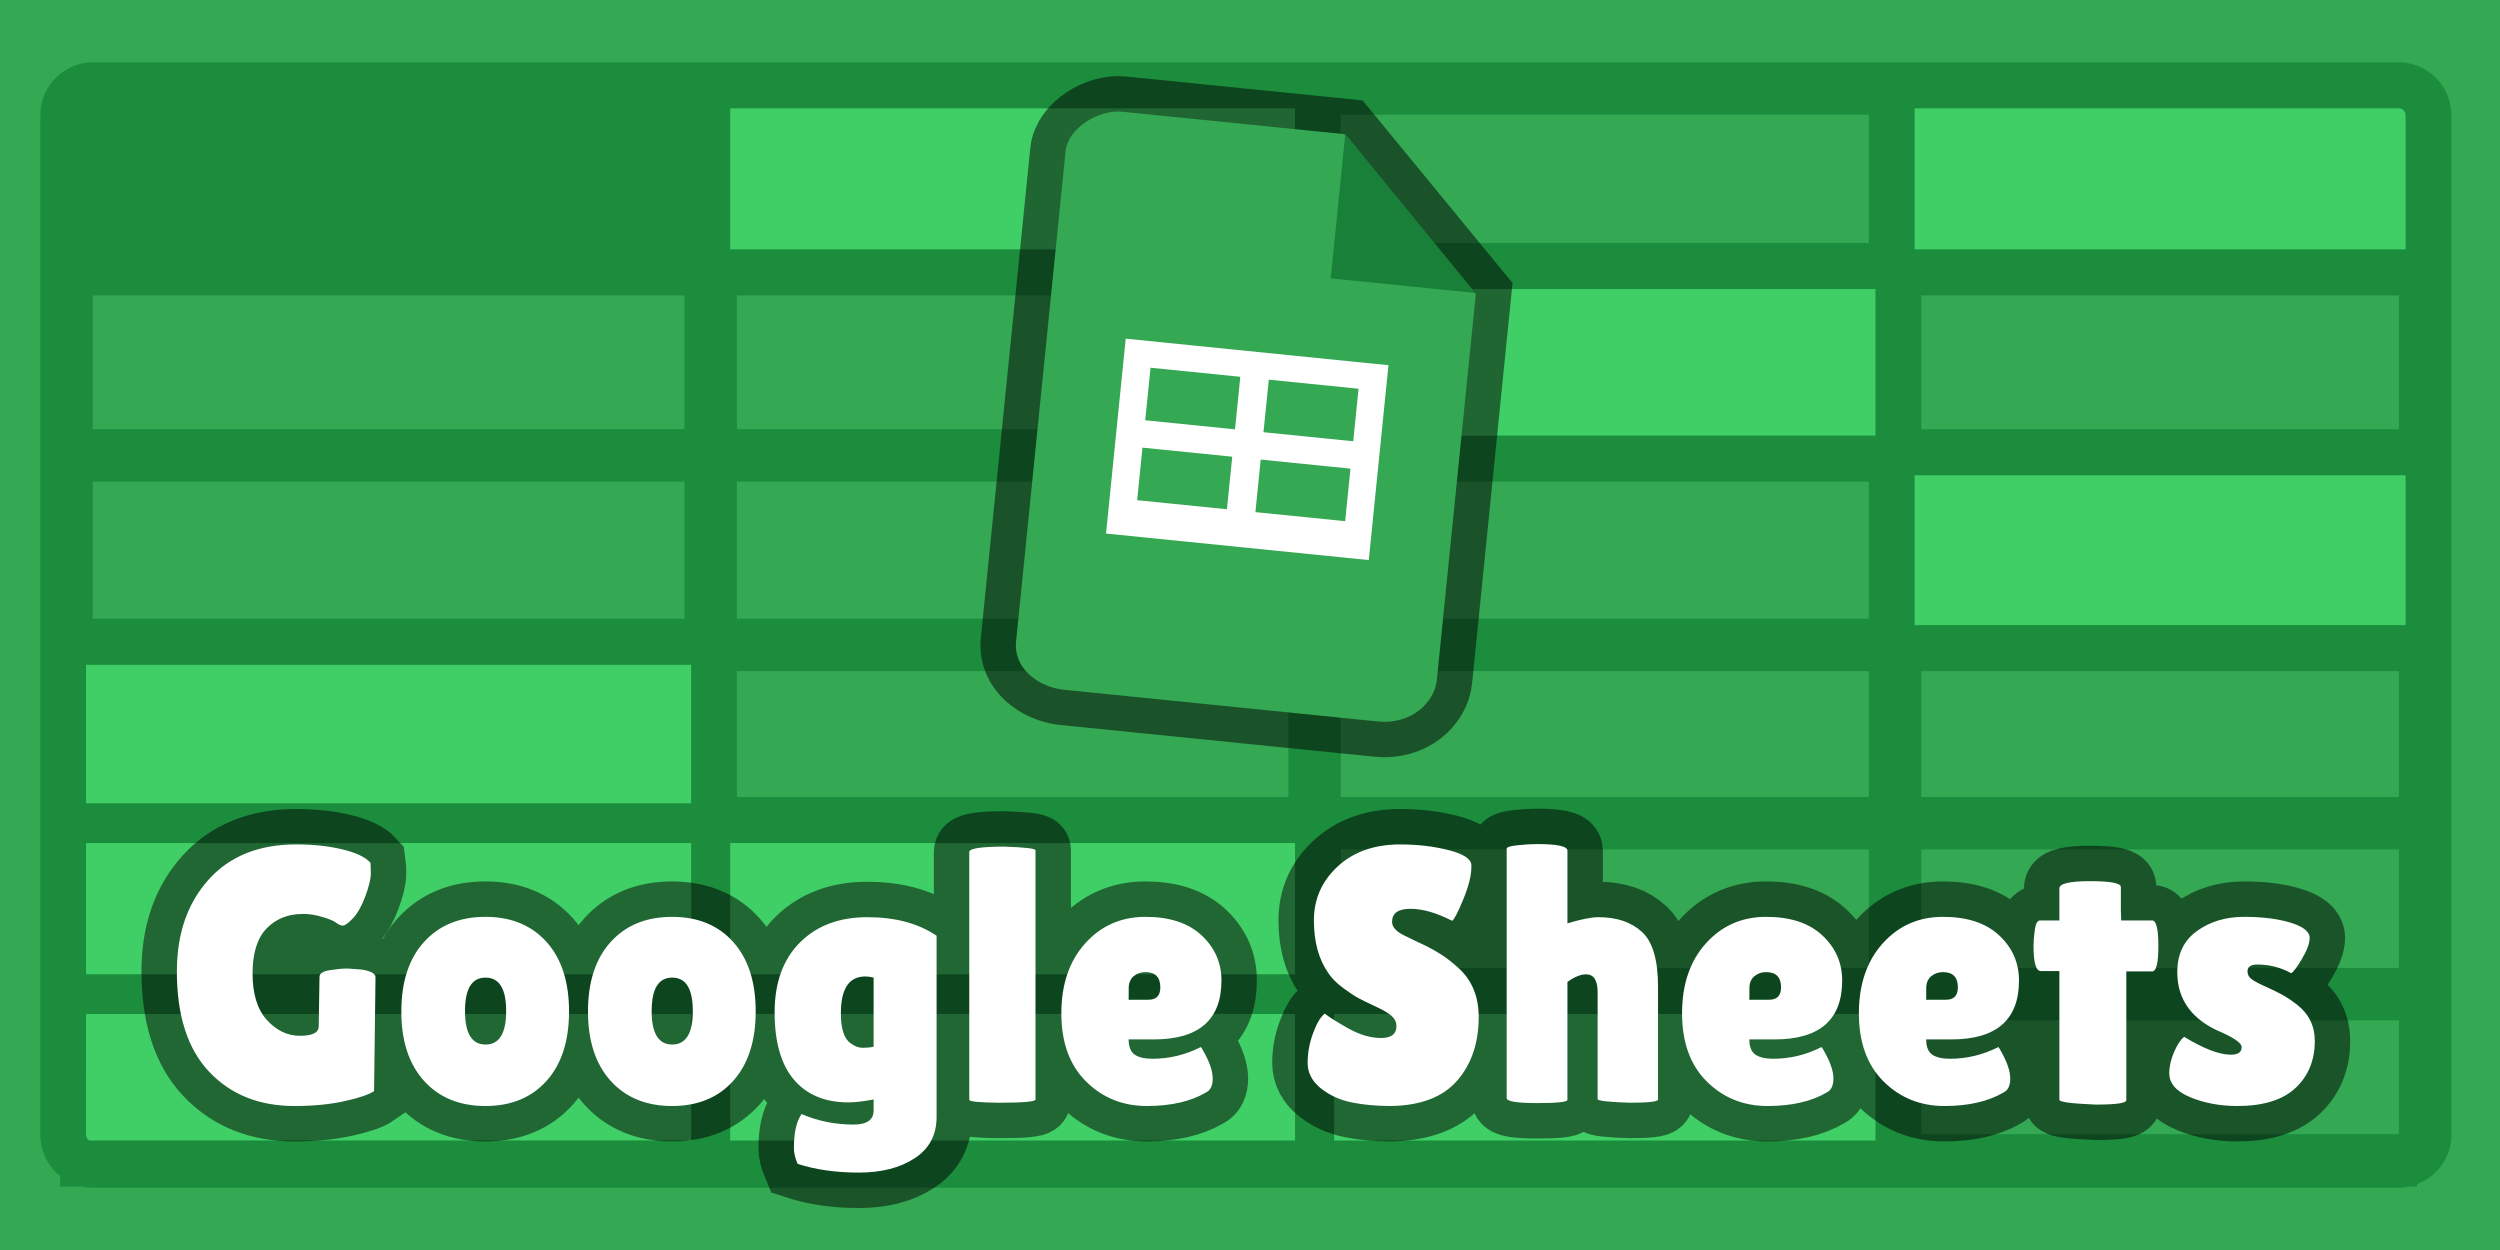 <?xml version="1.0" encoding="UTF-8"?>
<svg xmlns="http://www.w3.org/2000/svg" xmlns:xlink="http://www.w3.org/1999/xlink" width="600px" height="300px" viewBox="0 0 600 300" version="1.1">
<g id="surface1">
<rect x="0" y="0" width="600" height="300" style="fill:rgb(20.392%,65.882%,32.549%);fill-opacity:1;stroke:none;"/>
<path style="fill-rule:nonzero;fill:rgb(10.588%,55.294%,23.922%);fill-opacity:1;stroke-width:1.5;stroke-linecap:butt;stroke-linejoin:miter;stroke:rgb(10.588%,55.294%,23.922%);stroke-opacity:1;stroke-miterlimit:10;" d="M 383.412 118.817 L 383.412 241.188 C 383.412 243.756 381.658 245.904 379.289 246.553 L 379.289 246.637 L 379.014 246.637 C 378.631 246.723 378.236 246.772 377.828 246.772 L 101.174 246.772 C 100.764 246.772 100.369 246.721 99.984 246.637 L 97.98 246.637 L 97.98 245.758 C 96.537 244.744 95.588 243.078 95.588 241.186 L 95.588 118.815 C 95.588 115.736 98.092 113.229 101.174 113.229 L 377.824 113.229 C 380.906 113.229 383.412 115.736 383.412 118.817 Z M 377.824 118.016 L 319.799 118.016 L 319.799 134.91 L 378.625 134.91 L 378.625 118.817 C 378.625 118.375 378.268 118.018 377.824 118.016 Z M 378.623 241.186 L 378.623 226.688 L 319.799 226.688 L 319.799 241.85 L 378.24 241.85 C 378.465 241.711 378.625 241.471 378.623 241.186 Z M 100.758 241.85 L 172.887 241.85 L 172.887 226.688 L 100.375 226.688 L 100.375 241.186 C 100.375 241.471 100.533 241.711 100.758 241.85 Z M 177.674 184.789 L 177.674 201.389 L 245.355 201.389 L 245.355 184.789 Z M 245.355 180 L 245.355 162.043 L 177.674 162.043 L 177.674 180 Z M 177.674 206.178 L 177.674 221.899 L 245.355 221.899 L 245.355 206.178 Z M 177.674 226.688 L 177.674 241.85 L 245.355 241.85 L 245.355 226.688 Z M 250.145 241.85 L 315.012 241.85 L 315.012 226.688 L 250.145 226.688 Z M 315.012 221.899 L 315.012 206.176 L 250.145 206.176 L 250.145 221.899 Z M 315.012 201.389 L 315.012 184.789 L 250.145 184.789 L 250.145 201.389 Z M 315.012 180 L 315.012 162.043 L 250.145 162.043 L 250.145 180 Z M 315.012 157.256 L 315.012 139.697 L 250.145 139.697 L 250.145 157.256 Z M 315.012 134.91 L 315.012 118.016 L 250.145 118.016 L 250.145 134.91 Z M 245.355 134.91 L 245.355 118.016 L 177.674 118.016 L 177.674 134.91 Z M 177.674 139.697 L 177.674 157.256 L 245.355 157.256 L 245.355 139.697 Z M 172.887 139.697 L 100.375 139.697 L 100.375 157.256 L 172.887 157.256 Z M 100.375 162.043 L 100.375 180 L 172.887 180 L 172.887 162.043 Z M 100.375 184.789 L 100.375 201.389 L 172.887 201.389 L 172.887 184.789 Z M 100.375 206.178 L 100.375 221.899 L 172.887 221.899 L 172.887 206.178 Z M 378.623 221.899 L 378.623 206.176 L 319.799 206.176 L 319.799 221.899 Z M 378.623 201.389 L 378.623 184.789 L 319.799 184.789 L 319.799 201.389 Z M 378.623 180 L 378.623 162.043 L 319.799 162.043 L 319.799 180 Z M 378.623 157.256 L 378.623 139.697 L 319.799 139.697 L 319.799 157.256 Z M 378.623 157.256 " transform="matrix(2,0,0,2,-180,-210)"/>
<path style=" stroke:none;fill-rule:nonzero;fill:rgb(25.098%,80.784%,40%);fill-opacity:1;" d="M 310.809 59.844 L 175.25 59.844 L 175.25 26.004 L 310.809 26.004 Z M 310.809 59.844 "/>
<path style=" stroke:none;fill-rule:nonzero;fill:rgb(25.098%,80.784%,40%);fill-opacity:1;" d="M 320.191 243.352 L 450.121 243.352 L 450.121 273.723 L 320.191 273.723 Z M 320.191 243.352 "/>
<path style=" stroke:none;fill-rule:nonzero;fill:rgb(25.098%,80.784%,40%);fill-opacity:1;" d="M 459.504 150.031 L 459.504 114.059 L 577.344 114.059 L 577.344 150.031 Z M 459.504 150.031 "/>
<path style=" stroke:none;fill-rule:nonzero;fill:rgb(25.098%,80.784%,40%);fill-opacity:1;" d="M 320.191 104.539 L 320.191 69.371 L 450.117 69.371 L 450.117 104.539 Z M 320.191 104.539 "/>
<path style=" stroke:none;fill-rule:nonzero;fill:rgb(25.098%,80.784%,40%);fill-opacity:1;" d="M 577.344 27.605 L 577.344 59.848 L 459.504 59.848 L 459.504 26.004 L 575.742 26.004 C 576.629 26.004 577.344 26.727 577.344 27.605 Z M 577.344 27.605 "/>
<path style=" stroke:none;fill-rule:nonzero;fill:rgb(25.098%,80.784%,40%);fill-opacity:1;" d="M 310.809 243.352 L 310.809 273.719 L 175.25 273.719 L 175.25 243.352 Z M 310.809 243.352 "/>
<path style=" stroke:none;fill-rule:nonzero;fill:rgb(25.098%,80.784%,40%);fill-opacity:1;" d="M 310.809 202.332 L 310.809 233.82 L 175.25 233.82 L 175.25 202.332 Z M 310.809 202.332 "/>
<path style=" stroke:none;fill-rule:nonzero;fill:rgb(25.098%,80.784%,40%);fill-opacity:1;" d="M 20.648 272.391 L 20.652 243.355 L 165.871 243.355 L 165.871 273.719 L 21.418 273.719 C 20.969 273.441 20.648 272.957 20.648 272.391 Z M 20.648 272.391 "/>
<path style=" stroke:none;fill-rule:nonzero;fill:rgb(25.098%,80.784%,40%);fill-opacity:1;" d="M 165.871 202.332 L 165.871 233.82 L 20.652 233.82 L 20.652 202.332 Z M 165.871 202.332 "/>
<path style=" stroke:none;fill-rule:nonzero;fill:rgb(25.098%,80.784%,40%);fill-opacity:1;" d="M 165.871 159.555 L 165.871 192.801 L 20.652 192.801 L 20.652 159.555 Z M 165.871 159.555 "/>
<path style="fill:none;stroke-width:8.5;stroke-linecap:butt;stroke-linejoin:miter;stroke:rgb(0%,0%,0%);stroke-opacity:0.506;stroke-miterlimit:10;" d="M 211.926 182.002 C 213.346 167.93 217.238 129.387 217.869 123.149 C 218.148 120.371 221.855 118.123 224.664 118.406 C 230.465 118.992 251.338 121.1 251.338 121.1 L 267.098 140.289 C 267.098 140.289 263.232 178.576 262.424 186.57 C 262.143 189.367 259.283 191.973 255.363 191.578 C 244.578 190.488 223.566 188.367 217.66 187.77 C 214.631 187.465 211.602 185.203 211.926 182.002 Z M 211.926 182.002 " transform="matrix(2,0,0,2,-180,-210)"/>
<path style=" stroke:none;fill-rule:nonzero;fill:rgb(20.392%,65.882%,32.549%);fill-opacity:1;" d="M 243.852 154.004 C 246.691 125.859 254.477 48.773 255.738 36.297 C 256.297 30.742 263.711 26.246 269.328 26.812 C 280.93 27.984 322.676 32.199 322.676 32.199 L 354.195 70.578 C 354.195 70.578 346.465 147.152 344.848 163.141 C 344.285 168.734 338.566 173.945 330.727 173.156 C 309.156 170.977 267.133 166.734 255.32 165.539 C 249.262 164.93 243.203 160.406 243.852 154.004 Z M 243.852 154.004 "/>
<path style=" stroke:none;fill-rule:nonzero;fill:rgb(9.412%,50.196%,21.961%);fill-opacity:1;" d="M 319.371 66.809 L 322.875 32.133 L 354.047 70.309 Z M 319.371 66.809 "/>
<path style=" stroke:none;fill-rule:nonzero;fill:rgb(100%,100%,100%);fill-opacity:1;" d="M 265.449 128.051 L 270.172 81.281 L 333.23 87.652 L 328.508 134.418 Z M 265.449 128.051 "/>
<path style=" stroke:none;fill-rule:nonzero;fill:rgb(20.392%,65.882%,32.549%);fill-opacity:1;" d="M 274.855 100.867 L 276.129 88.254 L 297.676 90.43 L 296.402 103.043 Z M 274.855 100.867 "/>
<path style=" stroke:none;fill-rule:nonzero;fill:rgb(20.392%,65.882%,32.549%);fill-opacity:1;" d="M 303.234 103.73 L 304.508 91.121 L 326.051 93.297 L 324.777 105.906 Z M 303.234 103.73 "/>
<path style=" stroke:none;fill-rule:nonzero;fill:rgb(20.392%,65.882%,32.549%);fill-opacity:1;" d="M 272.918 120.047 L 274.191 107.434 L 295.738 109.609 L 294.465 122.223 Z M 272.918 120.047 "/>
<path style=" stroke:none;fill-rule:nonzero;fill:rgb(20.392%,65.882%,32.549%);fill-opacity:1;" d="M 301.297 122.91 L 302.57 110.301 L 324.113 112.477 L 322.84 125.086 Z M 301.297 122.91 "/>
<path style="fill:none;stroke-width:8.5;stroke-linecap:square;stroke-linejoin:miter;stroke:rgb(0%,0%,0%);stroke-opacity:0.502;stroke-miterlimit:10;" d="M 128.246 228.162 L 128.34 222.227 C 128.34 221.817 128.76 221.547 129.602 221.416 C 130.449 221.285 131.148 221.221 131.699 221.221 L 133.406 221.348 C 134.508 221.524 135.061 221.832 135.061 222.27 L 134.889 235.93 C 134.303 236.34 133.129 236.74 131.367 237.133 C 129.611 237.526 127.596 237.721 125.32 237.721 C 121.104 237.721 117.697 236.354 115.105 233.619 C 112.518 230.885 111.225 226.869 111.225 221.57 C 111.225 217.057 112.49 213.389 115.02 210.568 C 117.549 207.744 121.057 206.332 125.543 206.332 C 127.578 206.332 129.418 206.527 131.061 206.92 C 132.709 207.313 133.838 207.844 134.445 208.514 C 134.48 208.748 134.496 209.186 134.496 209.828 C 134.496 210.465 134.277 211.373 133.84 212.557 C 133.402 213.733 132.904 214.613 132.348 215.199 C 131.797 215.779 131.396 216.07 131.146 216.07 C 130.9 216.07 130.639 215.961 130.361 215.746 C 130.088 215.524 129.543 215.291 128.725 215.047 C 127.91 214.797 127.127 214.672 126.371 214.672 C 124.568 214.672 123.107 215.254 121.986 216.42 C 120.867 217.578 120.307 219.385 120.307 221.834 C 120.307 224.279 120.881 226.135 122.029 227.402 C 123.178 228.664 124.5 229.295 125.994 229.295 C 127.496 229.295 128.246 228.918 128.246 228.162 Z M 140.889 234.711 C 139.068 232.703 138.16 229.924 138.16 226.371 C 138.16 222.818 139.068 220.037 140.889 218.031 C 142.707 216.024 145.16 215.022 148.248 215.022 C 151.334 215.022 153.779 216.024 155.582 218.031 C 157.383 220.037 158.285 222.818 158.285 226.371 C 158.285 229.924 157.383 232.703 155.582 234.711 C 153.779 236.717 151.334 237.721 148.248 237.721 C 145.16 237.721 142.707 236.717 140.889 234.711 Z M 148.266 221.313 C 146.621 221.313 145.801 223.651 145.801 226.328 C 145.801 229.006 146.621 230.344 148.266 230.344 C 149.914 230.344 150.738 229.006 150.738 226.328 C 150.738 223.651 149.914 221.313 148.266 221.313 Z M 163.287 234.711 C 161.467 232.703 160.559 229.924 160.559 226.371 C 160.559 222.818 161.467 220.037 163.287 218.031 C 165.105 216.024 167.559 215.022 170.646 215.022 C 173.732 215.022 176.178 216.024 177.98 218.031 C 179.781 220.037 180.684 222.818 180.684 226.371 C 180.684 229.924 179.781 232.703 177.98 234.711 C 176.178 236.717 173.732 237.721 170.646 237.721 C 167.559 237.721 165.105 236.717 163.287 234.711 Z M 170.662 220.711 C 169.02 220.711 168.199 223.651 168.199 226.328 C 168.199 229.006 169.02 230.344 170.662 230.344 C 172.312 230.344 173.137 229.006 173.137 226.328 C 173.137 223.651 172.312 220.711 170.662 220.711 Z M 191.816 237.287 C 188.996 237.287 186.812 236.377 185.268 234.557 C 183.727 232.738 182.955 230.047 182.955 226.483 C 182.955 222.918 183.969 220.123 185.992 218.1 C 188.016 216.076 190.707 215.063 194.068 215.063 C 197.434 215.063 200.207 215.805 202.391 217.289 L 202.391 239.035 C 202.391 241.19 201.516 242.84 199.764 243.988 C 198.02 245.137 195.779 245.711 193.045 245.711 C 190.311 245.711 187.865 245.361 185.711 244.662 C 185.414 243.963 185.268 243.338 185.268 242.787 C 185.268 240.922 185.574 239.555 186.188 238.686 C 188.139 239.526 190.219 239.947 192.43 239.947 C 194.033 239.947 194.834 239.381 194.834 238.25 L 194.834 236.938 C 193.584 237.17 192.578 237.287 191.816 237.287 Z M 193.828 222.176 C 191.879 222.176 190.904 223.649 190.904 226.592 C 190.904 228.424 191.281 229.613 192.037 230.166 C 192.533 230.547 193.027 230.736 193.521 230.736 C 194.016 230.736 194.453 230.695 194.834 230.61 L 194.834 222.313 C 194.482 222.221 194.146 222.176 193.828 222.176 Z M 214.26 236.938 C 214.26 237.197 212.775 237.328 209.809 237.328 C 207.479 237.301 206.312 237.184 206.312 236.979 L 206.312 207.244 C 206.312 206.811 207.725 206.596 210.551 206.596 C 213.023 206.682 214.26 206.826 214.26 207.031 Z M 234.697 236.11 C 232.861 237.184 230.502 237.721 227.619 237.721 C 224.738 237.721 222.307 236.74 220.328 234.779 C 218.35 232.813 217.361 230.09 217.361 226.61 C 217.361 223.131 218.312 220.33 220.219 218.211 C 222.129 216.084 224.539 215.022 227.449 215.022 C 230.359 215.022 232.607 215.762 234.195 217.246 C 235.781 218.731 236.574 220.535 236.574 222.662 C 236.574 227.375 233.867 229.731 228.455 229.731 L 225.438 229.731 C 225.438 230.606 225.676 231.211 226.152 231.547 C 226.637 231.883 227.344 232.051 228.275 232.051 C 230.316 232.051 232.254 231.584 234.084 230.652 C 234.111 230.623 234.242 230.824 234.477 231.258 C 235.176 232.514 235.525 233.57 235.525 234.43 C 235.525 235.287 235.25 235.848 234.697 236.11 Z M 229.24 223.488 C 229.24 222.266 228.643 221.654 227.449 221.654 C 226.898 221.654 226.424 221.822 226.025 222.158 C 225.633 222.494 225.438 222.981 225.438 223.617 L 225.438 224.973 L 227.799 224.973 C 228.76 224.973 229.24 224.479 229.24 223.488 Z M 248.973 226.635 C 249.523 227.072 250.475 227.67 251.828 228.426 C 253.188 229.182 254.484 229.561 255.717 229.561 C 256.957 229.561 257.576 229.08 257.576 228.119 C 257.576 227.682 257.4 227.295 257.047 226.959 C 256.701 226.623 256.061 226.24 255.129 225.809 C 254.197 225.371 253.496 225.029 253.031 224.785 C 252.564 224.535 251.945 224.125 251.172 223.557 C 250.404 222.988 249.816 222.397 249.406 221.783 C 248.246 220.129 247.668 218.02 247.668 215.455 C 247.668 212.891 248.619 210.731 250.523 208.975 C 252.428 207.213 254.924 206.33 258.012 206.33 C 260.109 206.33 262.045 206.559 263.818 207.014 C 265.592 207.463 266.508 208.051 266.564 208.779 C 266.564 208.863 266.564 208.949 266.564 209.035 C 266.564 210.057 266.242 211.348 265.6 212.906 C 264.963 214.457 264.516 215.322 264.254 215.498 C 262.389 214.537 260.721 214.057 259.248 214.057 C 257.781 214.057 257.047 214.58 257.047 215.627 C 257.047 216.268 257.588 216.838 258.668 217.332 C 258.9 217.451 259.232 217.613 259.666 217.818 C 260.104 218.018 260.605 218.256 261.174 218.533 C 261.744 218.813 262.354 219.162 263.008 219.582 C 263.662 220.004 264.369 220.565 265.131 221.264 C 266.672 222.719 267.443 224.641 267.443 227.027 C 267.443 230.143 266.584 232.69 264.867 234.668 C 263.15 236.647 260.502 237.664 256.92 237.721 C 255.174 237.721 253.594 237.576 252.178 237.287 C 250.768 236.996 249.537 236.43 248.486 235.59 C 247.439 234.742 246.916 233.721 246.916 232.527 C 246.916 231.334 247.135 230.149 247.572 228.973 C 248.012 227.789 248.477 227.01 248.973 226.635 Z M 278.092 236.979 C 278.092 237.24 276.875 237.371 274.441 237.371 C 272.014 237.371 270.801 237.17 270.801 236.766 L 270.801 206.852 C 270.801 206.652 271.252 206.51 272.156 206.426 C 273.061 206.334 273.816 206.289 274.424 206.289 C 276.869 206.289 278.092 206.551 278.092 207.072 L 278.092 215.805 C 279.723 215.311 280.963 215.063 281.809 215.063 C 284.021 215.063 285.766 215.654 287.045 216.838 C 288.324 218.014 288.963 220.203 288.963 223.402 L 288.963 236.938 C 288.963 237.197 287.83 237.328 285.561 237.328 C 282.998 237.244 281.715 237.098 281.715 236.895 L 281.715 224.061 C 281.715 222.633 281.252 221.92 280.326 221.92 C 279.684 221.92 278.938 222.225 278.092 222.832 Z M 309.184 236.11 C 307.348 237.184 304.988 237.721 302.105 237.721 C 299.223 237.721 296.793 236.74 294.814 234.779 C 292.836 232.813 291.848 230.09 291.848 226.61 C 291.848 223.131 292.799 220.33 294.703 218.211 C 296.613 216.084 299.025 215.022 301.936 215.022 C 304.846 215.022 307.094 215.762 308.68 217.246 C 310.268 218.731 311.061 220.535 311.061 222.662 C 311.061 227.375 308.354 229.731 302.941 229.731 L 299.922 229.731 C 299.922 230.606 300.162 231.211 300.639 231.547 C 301.123 231.883 301.83 232.051 302.762 232.051 C 304.803 232.051 306.738 231.584 308.57 230.652 C 308.598 230.623 308.729 230.824 308.961 231.258 C 309.662 232.514 310.012 233.57 310.012 234.43 C 310.012 235.287 309.734 235.848 309.184 236.11 Z M 303.727 223.488 C 303.727 222.266 303.129 221.654 301.936 221.654 C 301.383 221.654 300.908 221.822 300.512 222.158 C 300.119 222.494 299.922 222.981 299.922 223.617 L 299.922 224.973 L 302.285 224.973 C 303.246 224.973 303.727 224.479 303.727 223.488 Z M 330.402 236.11 C 328.566 237.184 326.207 237.721 323.324 237.721 C 320.443 237.721 318.012 236.74 316.033 234.779 C 314.055 232.813 313.066 230.09 313.066 226.61 C 313.066 223.131 314.02 220.33 315.924 218.211 C 317.834 216.084 320.244 215.022 323.154 215.022 C 326.064 215.022 328.314 215.762 329.9 217.246 C 331.486 218.731 332.279 220.535 332.279 222.662 C 332.279 227.375 329.572 229.731 324.16 229.731 L 321.143 229.731 C 321.143 230.606 321.381 231.211 321.857 231.547 C 322.342 231.883 323.049 232.051 323.982 232.051 C 326.023 232.051 327.959 231.584 329.789 230.652 C 329.818 230.623 329.947 230.824 330.182 231.258 C 330.881 232.514 331.23 233.57 331.23 234.43 C 331.23 235.287 330.955 235.848 330.402 236.11 Z M 324.945 223.488 C 324.945 222.266 324.348 221.654 323.154 221.654 C 322.604 221.654 322.129 221.822 321.73 222.158 C 321.338 222.494 321.143 222.981 321.143 223.617 L 321.143 224.973 L 323.504 224.973 C 324.465 224.973 324.945 224.479 324.945 223.488 Z M 345.158 237.022 C 345.158 237.375 343.936 237.551 341.492 237.551 C 338.58 237.432 337.125 237.24 337.125 236.979 L 337.125 221.527 L 334.9 221.527 C 334.314 221.527 334.021 220.522 334.021 218.508 C 334.021 217.986 334.072 217.346 334.176 216.59 C 334.277 215.834 334.49 215.455 334.814 215.455 L 337.125 215.455 L 337.125 211.61 C 337.125 211.029 338.354 210.74 340.809 210.74 C 343.271 210.74 344.502 210.973 344.502 211.44 L 344.502 214.236 L 344.545 215.455 L 348.262 215.455 C 348.758 215.455 349.004 216.477 349.004 218.518 C 349.004 220.553 348.758 221.57 348.262 221.57 L 345.158 221.57 Z M 352.102 229.424 C 354.461 230.852 356.322 231.565 357.688 231.565 C 358.562 231.565 359 231.26 359 230.652 C 359 230.215 358.244 229.645 356.732 228.945 C 353.094 227.463 351.273 225.031 351.273 221.654 C 351.273 219.5 352.059 217.858 353.627 216.727 C 355.203 215.59 357.088 215.022 359.281 215.022 C 361.482 215.022 363.344 215.254 364.867 215.721 C 366.396 216.186 367.16 216.797 367.16 217.553 C 367.16 218.19 366.848 219.035 366.223 220.086 C 365.598 221.133 365.168 221.697 364.936 221.783 C 363.684 221.09 362.332 220.742 360.877 220.742 C 360.092 220.742 359.699 221.018 359.699 221.57 C 359.699 221.916 359.85 222.215 360.15 222.465 C 360.459 222.709 361.018 223.014 361.832 223.377 C 362.65 223.742 363.326 224.07 363.861 224.367 C 364.4 224.656 365.006 225.063 365.678 225.586 C 367.076 226.69 367.775 228.131 367.775 229.91 C 367.775 232.235 367.002 234.119 365.455 235.565 C 363.914 237.002 361.586 237.721 358.471 237.721 C 356.408 237.721 354.531 237.371 352.844 236.672 C 351.154 235.973 350.311 235.012 350.311 233.789 C 350.311 232.977 350.506 232.121 350.898 231.223 C 351.291 230.318 351.691 229.719 352.102 229.424 Z M 352.102 229.424 " transform="matrix(2,0,0,2,-180,-210)"/>
<path style=" stroke:none;fill-rule:nonzero;fill:rgb(100%,100%,100%);fill-opacity:1;" d="M 76.492 246.324 L 76.68 234.453 C 76.68 233.633 77.52 233.094 79.203 232.832 C 80.898 232.57 82.297 232.441 83.398 232.441 L 86.812 232.695 C 89.016 233.047 90.121 233.664 90.121 234.539 L 89.777 261.859 C 88.605 262.68 86.258 263.48 82.734 264.266 C 79.223 265.051 75.191 265.441 70.641 265.441 C 62.207 265.441 55.395 262.707 50.211 257.238 C 45.035 251.77 42.449 243.738 42.449 233.141 C 42.449 224.113 44.98 216.777 50.039 211.137 C 55.098 205.488 62.113 202.66 71.086 202.66 C 75.156 202.66 78.836 203.055 82.121 203.84 C 85.418 204.625 87.676 205.688 88.891 207.027 C 88.961 207.496 88.992 208.371 88.992 209.656 C 88.992 210.93 88.555 212.746 87.68 215.113 C 86.805 217.465 85.809 219.227 84.695 220.398 C 83.594 221.559 82.793 222.141 82.293 222.141 C 81.801 222.141 81.277 221.922 80.723 221.492 C 80.176 221.047 79.086 220.582 77.449 220.094 C 75.82 219.594 74.254 219.344 72.742 219.344 C 69.137 219.344 66.215 220.508 63.973 222.84 C 61.734 225.156 60.613 228.77 60.613 233.668 C 60.613 238.559 61.762 242.27 64.059 244.805 C 66.355 247.328 69 248.59 71.988 248.59 C 74.992 248.59 76.492 247.836 76.492 246.324 Z M 101.777 259.422 C 98.137 255.406 96.32 249.848 96.32 242.742 C 96.32 235.637 98.137 230.074 101.777 226.062 C 105.414 222.047 110.32 220.043 116.496 220.043 C 122.668 220.043 127.559 222.047 131.164 226.062 C 134.766 230.074 136.57 235.637 136.57 242.742 C 136.57 249.848 134.766 255.406 131.164 259.422 C 127.559 263.434 122.668 265.441 116.496 265.441 C 110.32 265.441 105.414 263.434 101.777 259.422 Z M 116.531 234.625 C 113.242 234.625 111.602 237.301 111.602 242.656 C 111.602 248.012 113.242 250.688 116.531 250.688 C 119.828 250.688 121.477 248.012 121.477 242.656 C 121.477 237.301 119.828 234.625 116.531 234.625 Z M 146.574 259.422 C 142.934 255.406 141.117 249.848 141.117 242.742 C 141.117 235.637 142.934 230.074 146.574 226.062 C 150.211 222.047 155.117 220.043 161.293 220.043 C 167.465 220.043 172.355 222.047 175.961 226.062 C 179.562 230.074 181.367 235.637 181.367 242.742 C 181.367 249.848 179.562 255.406 175.961 259.422 C 172.355 263.434 167.465 265.441 161.293 265.441 C 155.117 265.441 150.211 263.434 146.574 259.422 Z M 161.324 234.625 C 158.039 234.625 156.398 237.301 156.398 242.656 C 156.398 248.012 158.039 250.688 161.324 250.688 C 164.625 250.688 166.273 248.012 166.273 242.656 C 166.273 237.301 164.625 234.625 161.324 234.625 Z M 203.633 264.574 C 197.992 264.574 193.625 262.754 190.535 259.113 C 187.453 255.477 185.91 250.094 185.91 242.965 C 185.91 235.836 187.938 230.246 191.984 226.199 C 196.031 222.152 201.414 220.125 208.137 220.125 C 214.867 220.125 220.414 221.609 224.781 224.578 L 224.781 268.07 C 224.781 272.379 223.031 275.68 219.527 277.977 C 216.039 280.273 211.559 281.422 206.09 281.422 C 200.621 281.422 195.73 280.723 191.422 279.324 C 190.828 277.926 190.535 276.676 190.535 275.574 C 190.535 271.844 191.148 269.109 192.375 267.371 C 196.277 269.051 200.438 269.895 204.859 269.895 C 208.066 269.895 209.668 268.762 209.668 266.5 L 209.668 263.875 C 207.168 264.34 205.156 264.574 203.633 264.574 Z M 207.656 234.352 C 203.758 234.352 201.809 237.297 201.809 243.184 C 201.809 246.848 202.562 249.227 204.074 250.332 C 205.066 251.094 206.055 251.473 207.043 251.473 C 208.031 251.473 208.906 251.391 209.668 251.219 L 209.668 234.625 C 208.965 234.441 208.293 234.352 207.656 234.352 Z M 248.52 263.875 C 248.52 264.395 245.551 264.656 239.617 264.656 C 234.957 264.602 232.625 264.367 232.625 263.957 L 232.625 204.488 C 232.625 203.621 235.449 203.191 241.102 203.191 C 246.047 203.363 248.52 203.652 248.52 204.062 Z M 289.395 262.219 C 285.723 264.367 281.004 265.441 275.238 265.441 C 269.477 265.441 264.613 263.48 260.656 259.559 C 256.699 255.625 254.723 250.18 254.723 243.219 C 254.723 236.262 256.625 230.66 260.438 226.418 C 264.258 222.168 269.078 220.043 274.898 220.043 C 280.719 220.043 285.215 221.523 288.391 224.492 C 291.562 227.461 293.148 231.07 293.148 235.324 C 293.148 244.75 287.734 249.461 276.91 249.461 L 270.875 249.461 C 270.875 251.211 271.352 252.422 272.305 253.094 C 273.273 253.766 274.688 254.102 276.555 254.102 C 280.633 254.102 284.508 253.168 288.168 251.305 C 288.223 251.246 288.484 251.648 288.953 252.516 C 290.352 255.027 291.051 257.141 291.051 258.859 C 291.051 260.574 290.5 261.695 289.395 262.219 Z M 278.48 236.977 C 278.48 234.531 277.285 233.309 274.898 233.309 C 273.797 233.309 272.848 233.645 272.051 234.316 C 271.266 234.988 270.875 235.961 270.875 237.234 L 270.875 239.945 L 275.598 239.945 C 277.52 239.945 278.48 238.957 278.48 236.977 Z M 317.945 243.27 C 319.047 244.145 320.949 245.34 323.656 246.852 C 326.375 248.363 328.969 249.121 331.434 249.121 C 333.914 249.121 335.152 248.16 335.152 246.238 C 335.152 245.363 334.801 244.59 334.094 243.918 C 333.402 243.246 332.121 242.48 330.258 241.617 C 328.395 240.742 326.992 240.059 326.062 239.57 C 325.129 239.07 323.891 238.25 322.344 237.113 C 320.809 235.977 319.633 234.793 318.812 233.566 C 316.492 230.258 315.336 226.039 315.336 220.91 C 315.336 215.785 317.238 211.461 321.047 207.949 C 324.855 204.426 329.848 202.664 336.023 202.664 C 340.219 202.664 344.09 203.117 347.637 204.027 C 351.184 204.926 353.016 206.102 353.129 207.559 C 353.129 207.727 353.129 207.898 353.129 208.07 C 353.129 210.117 352.484 212.695 351.199 215.812 C 349.926 218.914 349.031 220.645 348.508 220.996 C 344.777 219.074 341.441 218.113 338.496 218.113 C 335.562 218.113 334.094 219.16 334.094 221.254 C 334.094 222.535 335.176 223.676 337.336 224.664 C 337.801 224.902 338.465 225.227 339.332 225.637 C 340.207 226.035 341.211 226.512 342.348 227.066 C 343.488 227.625 344.707 228.324 346.016 229.164 C 347.324 230.008 348.738 231.129 350.262 232.527 C 353.344 235.438 354.887 239.281 354.887 244.055 C 354.887 250.285 353.168 255.379 349.734 259.336 C 346.301 263.293 341.004 265.328 333.84 265.441 C 330.348 265.441 327.188 265.152 324.355 264.574 C 321.535 263.992 319.074 262.859 316.973 261.18 C 314.879 259.484 313.832 257.445 313.832 255.055 C 313.832 252.668 314.27 250.297 315.145 247.945 C 316.023 245.578 316.953 244.02 317.945 243.27 Z M 376.184 263.957 C 376.184 264.48 373.75 264.742 368.883 264.742 C 364.027 264.742 361.602 264.34 361.602 263.531 L 361.602 203.703 C 361.602 203.305 362.504 203.02 364.312 202.852 C 366.121 202.668 367.633 202.578 368.848 202.578 C 373.738 202.578 376.184 203.102 376.184 204.145 L 376.184 221.609 C 379.445 220.621 381.926 220.125 383.617 220.125 C 388.043 220.125 391.531 221.309 394.09 223.676 C 396.648 226.027 397.926 230.406 397.926 236.805 L 397.926 263.875 C 397.926 264.395 395.66 264.656 391.121 264.656 C 385.996 264.488 383.43 264.195 383.43 263.789 L 383.43 238.121 C 383.43 235.266 382.504 233.84 380.652 233.84 C 379.367 233.84 377.875 234.449 376.184 235.664 Z M 438.367 262.219 C 434.695 264.367 429.977 265.441 424.211 265.441 C 418.445 265.441 413.586 263.48 409.629 259.559 C 405.672 255.625 403.695 250.18 403.695 243.219 C 403.695 236.262 405.598 230.66 409.406 226.418 C 413.227 222.168 418.051 220.043 423.871 220.043 C 429.691 220.043 434.188 221.523 437.359 224.492 C 440.535 227.461 442.121 231.07 442.121 235.324 C 442.121 244.75 436.707 249.461 425.883 249.461 L 419.844 249.461 C 419.844 251.211 420.324 252.422 421.277 253.094 C 422.246 253.766 423.66 254.102 425.523 254.102 C 429.605 254.102 433.477 253.168 437.141 251.305 C 437.195 251.246 437.457 251.648 437.922 252.516 C 439.324 255.027 440.023 257.141 440.023 258.859 C 440.023 260.574 439.469 261.695 438.367 262.219 Z M 427.453 236.977 C 427.453 234.531 426.258 233.309 423.871 233.309 C 422.766 233.309 421.816 233.645 421.023 234.316 C 420.238 234.988 419.844 235.961 419.844 237.234 L 419.844 239.945 L 424.57 239.945 C 426.492 239.945 427.453 238.957 427.453 236.977 Z M 480.805 262.219 C 477.133 264.367 472.414 265.441 466.648 265.441 C 460.887 265.441 456.023 263.48 452.066 259.559 C 448.109 255.625 446.133 250.18 446.133 243.219 C 446.133 236.262 448.039 230.66 451.848 226.418 C 455.668 222.168 460.488 220.043 466.309 220.043 C 472.129 220.043 476.629 221.523 479.801 224.492 C 482.973 227.461 484.559 231.07 484.559 235.324 C 484.559 244.75 479.145 249.461 468.32 249.461 L 462.285 249.461 C 462.285 251.211 462.762 252.422 463.715 253.094 C 464.684 253.766 466.098 254.102 467.965 254.102 C 472.047 254.102 475.918 253.168 479.578 251.305 C 479.637 251.246 479.895 251.648 480.363 252.516 C 481.762 255.027 482.461 257.141 482.461 258.859 C 482.461 260.574 481.91 261.695 480.805 262.219 Z M 469.891 236.977 C 469.891 234.531 468.695 233.309 466.309 233.309 C 465.207 233.309 464.258 233.645 463.461 234.316 C 462.676 234.988 462.285 235.961 462.285 237.234 L 462.285 239.945 L 467.008 239.945 C 468.93 239.945 469.891 238.957 469.891 236.977 Z M 510.316 264.043 C 510.316 264.75 507.871 265.102 502.984 265.102 C 497.16 264.863 494.25 264.48 494.25 263.957 L 494.25 233.055 L 489.801 233.055 C 488.629 233.055 488.043 231.043 488.043 227.016 C 488.043 225.973 488.145 224.691 488.352 223.18 C 488.555 221.668 488.98 220.91 489.629 220.91 L 494.25 220.91 L 494.25 213.219 C 494.25 212.059 496.707 211.48 501.617 211.48 C 506.543 211.48 509.004 211.945 509.004 212.879 L 509.004 218.473 L 509.09 220.91 L 516.523 220.91 C 517.516 220.91 518.008 222.953 518.008 227.035 C 518.008 231.105 517.516 233.141 516.523 233.141 L 510.316 233.141 Z M 524.203 248.848 C 528.922 251.703 532.645 253.129 535.375 253.129 C 537.125 253.129 538 252.52 538 251.305 C 538 250.43 536.488 249.289 533.465 247.891 C 526.188 244.926 522.547 240.062 522.547 233.309 C 522.547 229 524.117 225.715 527.254 223.453 C 530.406 221.18 534.176 220.043 538.562 220.043 C 542.965 220.043 546.688 220.508 549.734 221.441 C 552.793 222.371 554.32 223.594 554.32 225.105 C 554.32 226.379 553.695 228.07 552.445 230.172 C 551.195 232.266 550.336 233.395 549.871 233.566 C 547.367 232.18 544.664 231.484 541.754 231.484 C 540.184 231.484 539.398 232.035 539.398 233.141 C 539.398 233.832 539.699 234.43 540.301 234.93 C 540.918 235.418 542.035 236.027 543.664 236.754 C 545.301 237.484 546.652 238.141 547.723 238.734 C 548.801 239.312 550.012 240.125 551.355 241.172 C 554.152 243.379 555.551 246.262 555.551 249.82 C 555.551 254.469 554.004 258.238 550.91 261.129 C 547.828 264.004 543.172 265.441 536.941 265.441 C 532.816 265.441 529.062 264.742 525.688 263.344 C 522.309 261.945 520.621 260.023 520.621 257.578 C 520.621 255.953 521.012 254.242 521.797 252.445 C 522.582 250.637 523.383 249.438 524.203 248.848 Z M 524.203 248.848 "/>
</g>
</svg>

